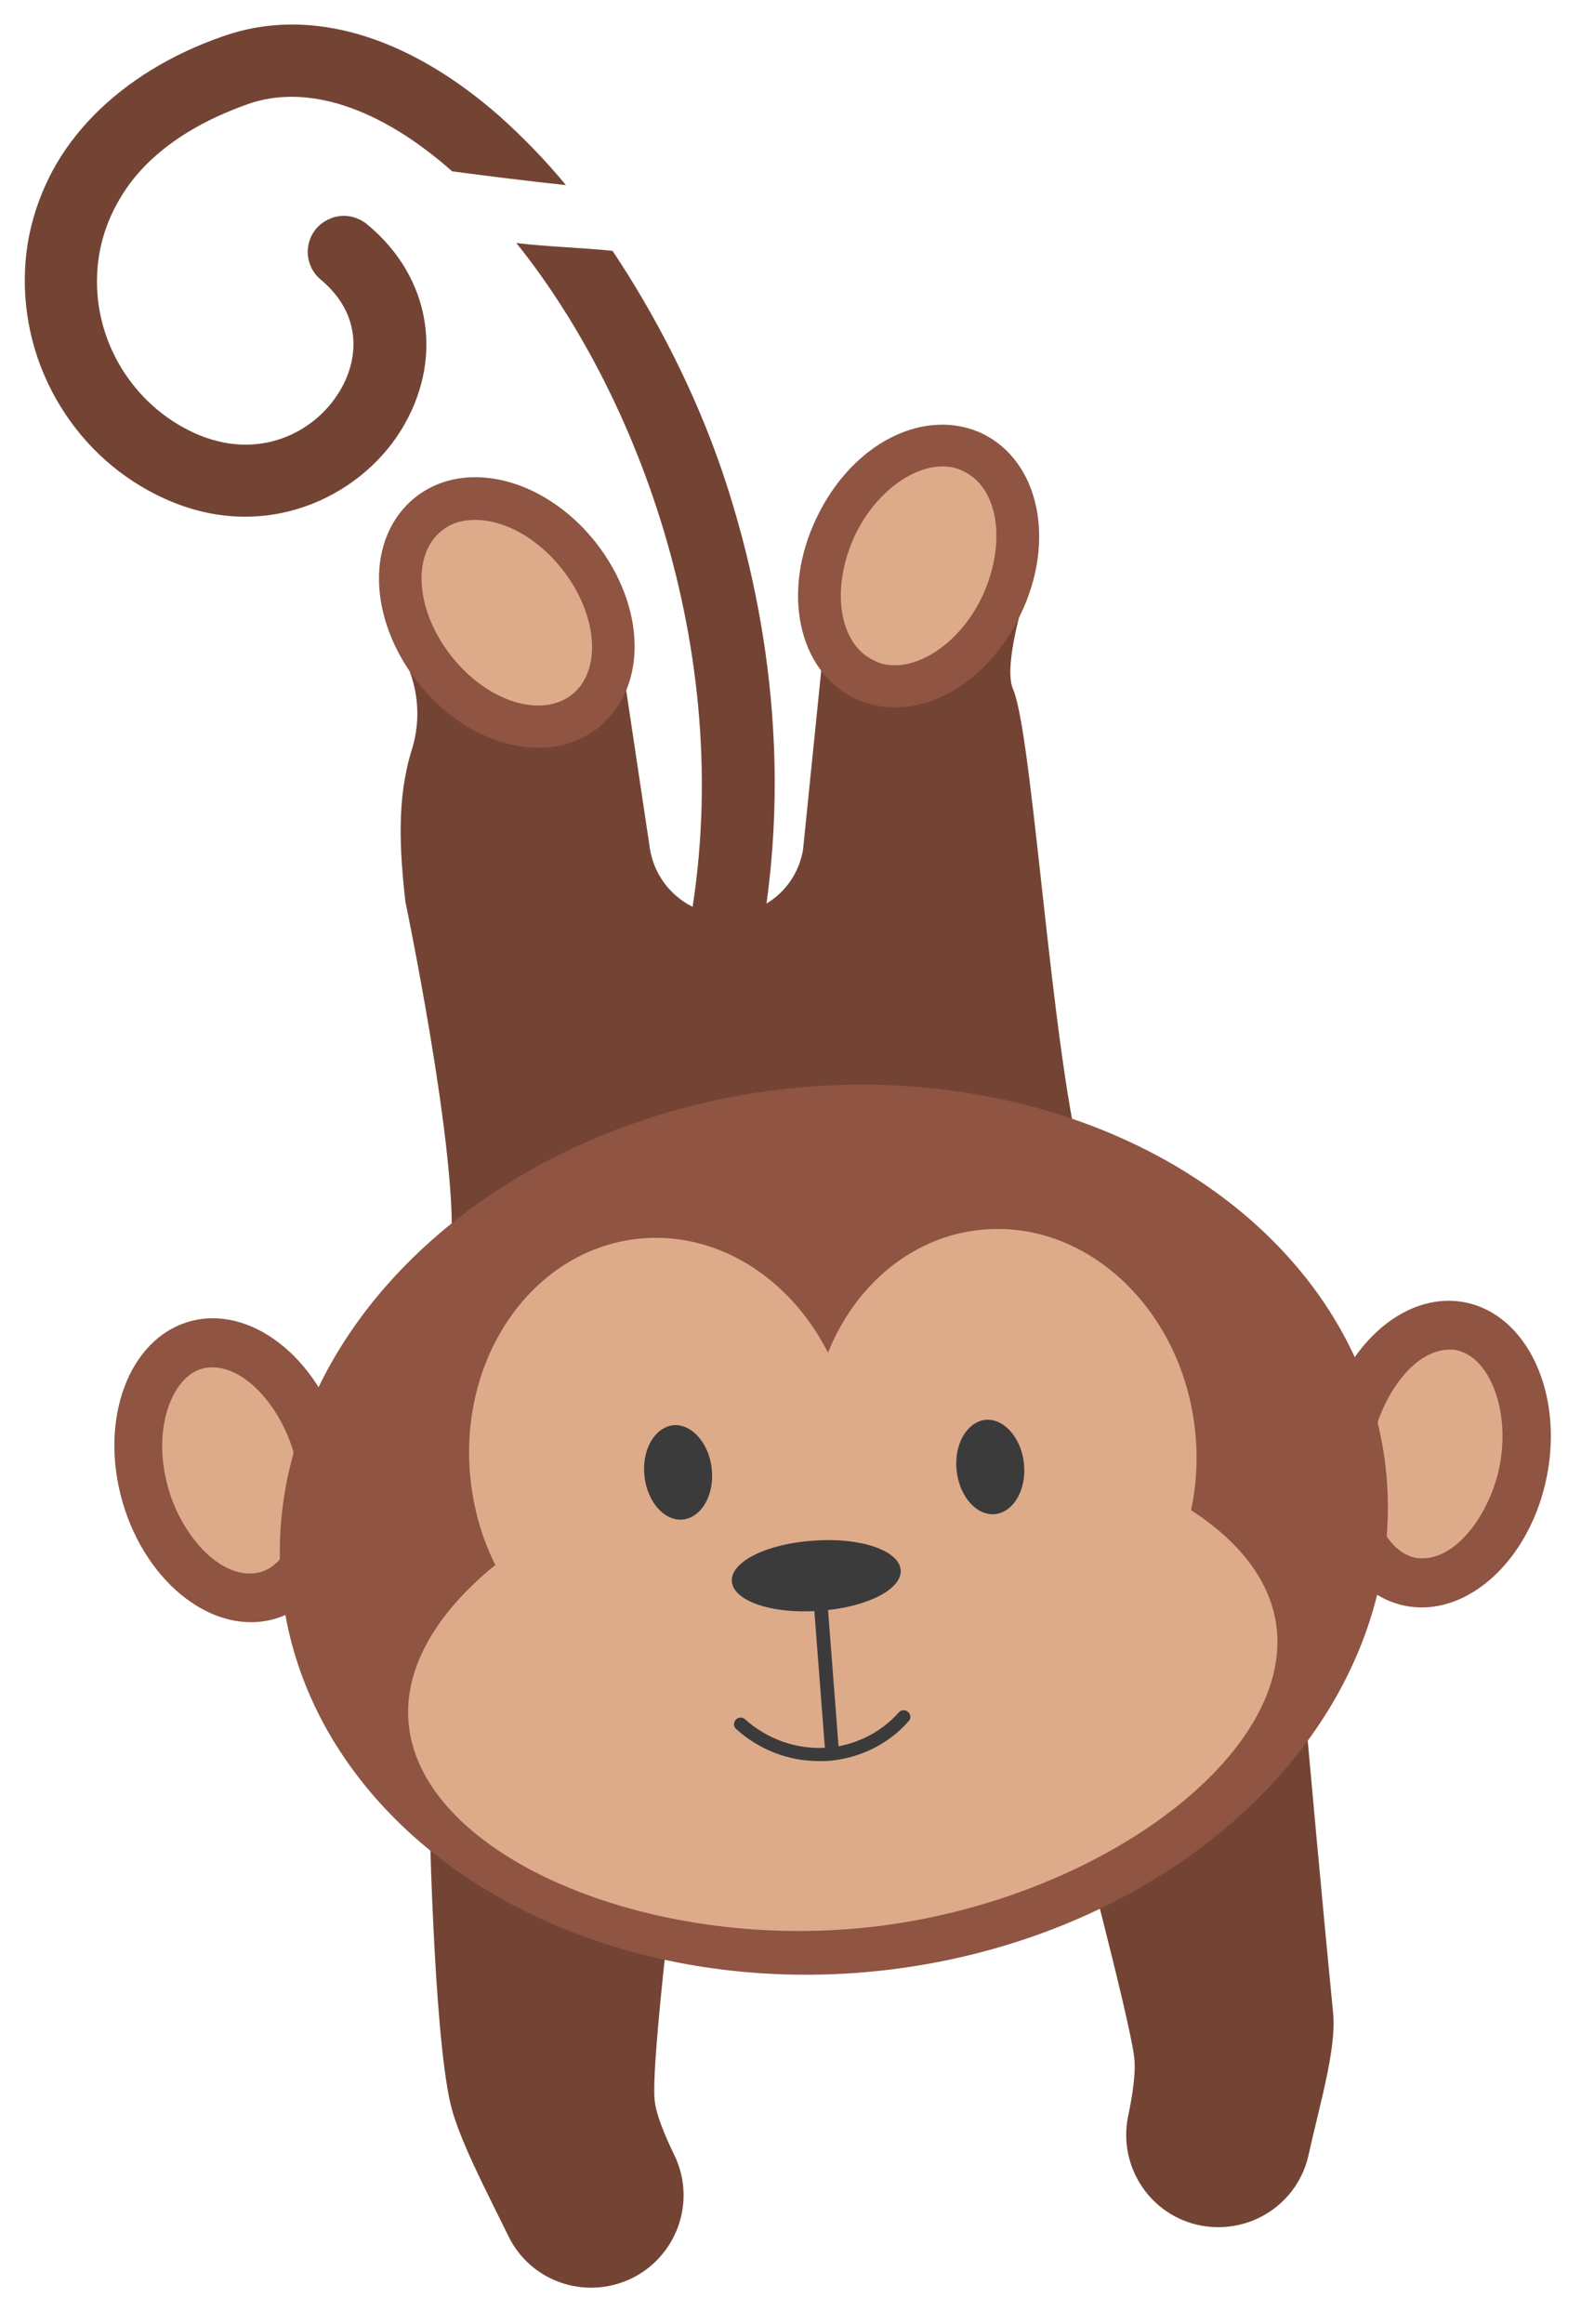 <?xml version="1.0" encoding="utf-8"?>
<!-- Generator: Adobe Illustrator 24.1.2, SVG Export Plug-In . SVG Version: 6.00 Build 0)  -->
<svg version="1.1" xmlns="http://www.w3.org/2000/svg"
	 xmlns:xlink="http://www.w3.org/1999/xlink" x="0px" y="0px"
	 viewBox="0 0 322.1 473.3"
	 style="enable-background:new 0 0 322.1 473.3;"
	 xml:space="preserve">
<style type="text/css">
	.st0{display:none;}
	.st1{display:inline;}
	.st2{fill:#FFFFFF;}
	.st3{fill:#734434;}
	.st4{fill:#8F5442;}
	.st5{fill:#DDAB8A;}
	.st6{fill:#3B3B3B;}
</style>
<g id="Слой_1">
</g>
<g id="Слой_1__x28_копия_x29_">
	<g class="st0">
		<g class="st1">
			<g>
				<g>
					<g>
						<path class="st2" d="M119.2,34.6c-2.3-2.7-4.6-5.3-7-7.8c-2.4-2.5-4.8-4.8-7.3-7C95.1,11.2,84.8,5.2,74.5,2.2
							C69.4,0.8,64.4,0,59.4,0C54.2,0,49,0.9,44.1,2.6c-5.7,2-11,4.5-15.8,7.4c-4.8,2.9-9.1,6.3-12.7,10.1c-1.8,1.9-3.5,3.9-5.1,5.9
							C9,28,7.6,30.2,6.3,32.4c-1.9,3.4-3.4,7-4.4,10.7c-1.1,3.8-1.7,7.7-1.9,11.6C-0.4,65.5,2.3,76.1,8,85.3
							c5.7,9.3,13.8,16.5,23.5,20.9c6,2.7,12.2,4.1,18.4,4.1c4.6,0,9.2-0.8,13.6-2.3c9.3-3.2,17.2-9.4,22.3-17.6
							c5.1-8.1,7-17,5.6-25.8C89.9,55.9,85.3,48,78,41.9c-0.3-0.3-0.6-0.5-0.9-0.7c-0.2-0.2-0.5-0.3-0.7-0.5c-1.4-0.8-3-1.4-4.6-1.6
							C71.1,39.1,70.6,39,70,39c-1,0-2.1,0.1-3.1,0.4c-1.2,0.3-2.4,0.8-3.4,1.5c-1.1,0.7-2.1,1.6-3,2.6c-2.1,2.5-3.1,5.8-2.8,9.1
							c0.3,3.3,1.9,6.3,4.4,8.4c3,2.5,4.6,5.3,4.8,8.4c0.2,2.6-0.6,5.5-2.2,8.1c-2.1,3.3-5.4,6-9.1,7.3c-1.8,0.6-3.7,0.9-5.6,0.9
							c-2.7,0-5.5-0.6-8.4-1.9c-5.2-2.4-9.6-6.3-12.6-11.3c-3.1-5-4.5-10.7-4.3-16.5c0.1-2.8,0.7-5.5,1.6-8c0.9-2.5,2.3-5,4-7.3
							c1.3-1.8,2.9-3.4,4.6-5c1.8-1.6,3.8-3.1,6-4.4c1.6-1,3.4-2,5.2-2.8c1.9-0.9,3.9-1.7,5.9-2.4c2.3-0.8,4.7-1.2,7.2-1.2
							c2.9,0,6.1,0.5,9.3,1.6c6.5,2.1,13.2,6.2,20,12.1c0.1,0.1,0.2,0.1,0.2,0.2l1.1,1l1.5,0.2c3.9,0.5,7.8,1,11.6,1.5
							c3.9,0.5,7.7,0.9,11.6,1.4l12.4,1.4L119.2,34.6z"/>
					</g>
				</g>
				<path class="st2" d="M101.7,23.6C92.3,15.4,82.6,9.8,73.1,7S54.4,4.3,45.7,7.3c-5.4,1.9-10.4,4.2-14.8,6.9s-8.4,5.9-11.8,9.3
					c-1.7,1.7-3.2,3.5-4.6,5.4s-2.6,3.8-3.8,5.9c-1.7,3.1-3,6.3-4,9.7S5.2,51.4,5.1,55c-0.5,9.9,2.2,19.5,7.2,27.7
					s12.3,14.9,21.3,19c10.1,4.6,19.9,4.5,28.3,1.7s15.4-8.6,19.7-15.5c4.5-7.2,6.1-15,4.9-22.4c-1.2-7.4-5.1-14.3-11.7-19.7
					c-0.2-0.1-0.3-0.2-0.5-0.4c-0.2-0.1-0.3-0.2-0.5-0.3c-0.9-0.5-1.8-0.8-2.7-0.9c-0.9-0.1-1.9-0.1-2.8,0.2
					c-0.7,0.2-1.4,0.5-2.1,0.9s-1.2,0.9-1.8,1.5c-1.3,1.6-1.8,3.5-1.7,5.4c0.2,1.9,1.1,3.7,2.6,5c4.4,3.6,6.3,7.8,6.6,11.8
					c0.3,4-0.9,8-2.9,11.1c-2.5,4-6.6,7.6-11.7,9.3s-11.2,1.8-17.7-1.1c-6.3-2.8-11.4-7.5-14.8-13.2s-5.3-12.4-5-19.3
					c0.2-3.3,0.8-6.5,1.9-9.5c1.1-3,2.7-5.9,4.7-8.5c1.5-2,3.3-4,5.3-5.7s4.3-3.5,6.7-5c1.8-1.1,3.7-2.1,5.7-3.1
					c2-0.9,4.2-1.8,6.4-2.6c6-2.1,12.7-1.9,19.7,0.4c7,2.3,14.4,6.7,21.7,13.1c0,0,0.1,0.1,0.1,0.1c0,0,0.1,0.1,0.1,0.1
					c3.9,0.5,7.7,1,11.6,1.5c3.9,0.5,7.7,0.9,11.6,1.4c-2.2-2.6-4.4-5.1-6.7-7.5C106.4,27.9,104.1,25.7,101.7,23.6z"/>
				<g>
					<g>
						<path class="st2" d="M161.7,138.4c-1.6-14.8-4.9-29.7-9.8-44.1c-2.7-8-6.1-16.1-10.2-24.2c-3.8-7.5-8-14.8-12.7-21.8l-1.3-2
							l-2.3-0.2c-3.1-0.3-6.2-0.5-9.2-0.7l-0.8-0.1c-3.4-0.2-6.4-0.4-9.5-0.8l-12.1-1.4l7.6,9.5c13.4,16.7,24.2,38.4,30.4,61.3
							c7.1,25.9,8.2,52.5,3.2,77c-0.7,3.2,0,6.5,1.8,9.3c1.8,2.8,4.6,4.6,7.9,5.3c0.8,0.2,1.6,0.2,2.5,0.2c0.5,0,0.9,0,1.4-0.1
							c1.2-0.1,2.4-0.5,3.6-1c1.8-0.8,3.4-2,4.6-3.5c1.3-1.6,2.2-3.4,2.6-5.4C163,177.3,163.8,157.9,161.7,138.4z"/>
					</g>
				</g>
				<path class="st2" d="M147.1,95.9c-2.7-8.1-6.1-16-9.9-23.5c-3.8-7.5-8-14.7-12.4-21.3c-3.3-0.3-6.6-0.6-9.8-0.8
					s-6.5-0.5-9.8-0.8c13.2,16.4,24.6,38.4,31.3,63.1s8.8,52.1,3.3,79.4c-0.4,2,0,4,1.1,5.5c1,1.6,2.7,2.8,4.7,3.2
					c0.8,0.2,1.5,0.2,2.3,0.1s1.5-0.3,2.1-0.6c1.1-0.5,2-1.2,2.8-2.1c0.7-0.9,1.3-2,1.5-3.2c4.1-20.1,4.2-39.1,2.3-55.9
					C154.9,122.1,151,107.4,147.1,95.9z"/>
				<g>
					<g>
						<g>
							<path class="st2" d="M142.1,437.1c-1.1-2.2-1.9-4.2-2.5-5.9c-0.8-2.2-1.1-3.4-1.2-3.9c-0.1-0.9-0.4-5.8,2.3-29.5
								c1.4-12.9,3-25.1,3-25.2l0.6-5l-61.9-7.4l0.1,5.7c0,0.1,0.2,12.1,0.9,25.8c0.9,18.6,2.1,31.4,3.7,38.1
								c0.8,3.5,2.4,7.8,5.1,13.5c1.5,3.2,3.2,6.7,4.9,10c0.8,1.5,1.5,3,2.2,4.5c2.8,5.6,7.5,9.8,13.4,11.9c2.5,0.9,5.2,1.3,7.9,1.3
								c0,0,0,0,0,0c3.5,0,6.9-0.8,10-2.2c5.8-2.7,10.1-7.5,12.3-13.5C145.1,449.3,144.8,442.9,142.1,437.1z"/>
						</g>
					</g>
					<path class="st2" d="M87.4,365.8c0,0,0.2,11.9,0.9,25.7c0.7,13.8,1.8,29.5,3.6,37.2c0.8,3.6,2.6,7.9,4.8,12.5
						c2.2,4.6,4.7,9.6,7.1,14.4c2.3,4.6,6.1,7.8,10.6,9.4c4.5,1.6,9.5,1.5,14.2-0.7l0,0l0,0c4.7-2.2,8.1-6.1,9.7-10.6
						c1.6-4.5,1.6-9.7-0.7-14.4c-1-2.2-2-4.3-2.7-6.2c-0.7-1.9-1.2-3.6-1.4-5c-0.5-3.6,0.8-17.7,2.2-30.8c1.4-13.1,3-25.3,3-25.3
						l-25.6-3.1L87.4,365.8z"/>
					<g>
						<g>
							<path class="st2" d="M276.5,409.6c-1.2-12.1-2.6-27.2-3.6-37.7c-1.1-11.6-1.8-20.2-1.8-20.2l-0.6-6.2L212.4,364l1.2,4.6
								c0,0.1,3,11.3,6,23.2c5.2,20.7,6.3,26.5,6.4,28c0,0.5,0.1,1.7-0.2,4.1c-0.2,1.8-0.6,3.9-1.1,6.3c-1.3,6.2,0,12.6,3.5,17.9
								c3.5,5.3,8.9,8.9,15.2,10.1c1.5,0.3,3.1,0.5,4.6,0.5c4.6,0,9.1-1.3,13-3.9c5.2-3.4,8.9-8.7,10.2-14.8
								c0.5-2.4,1.1-4.9,1.7-7.3c0.7-2.8,1.4-5.6,1.9-8.4C276.5,417.9,276.9,413.3,276.5,409.6z"/>
						</g>
					</g>
					<path class="st2" d="M266.2,352.1c0,0,0.8,8.6,1.8,20.2c1.1,11.6,2.4,26,3.6,37.7c0.4,3.7-0.3,8.3-1.4,13.3
						c-1.1,5-2.5,10.4-3.7,15.6c-1.1,5-4.1,9.1-8,11.7c-4,2.6-8.9,3.7-13.9,2.7l0,0l0,0c-5.1-1-9.3-4-12-8c-2.7-4-3.8-9-2.8-14.1
						c0.5-2.4,0.9-4.7,1.1-6.7c0.2-2,0.3-3.8,0.2-5.2c-0.4-3.7-3.5-16.7-6.6-28.8s-6-23.3-6-23.3l23.8-7.6L266.2,352.1z"/>
					<g>
						<g>
							<path class="st2" d="M227.2,241.8c-3.9-8.4-7.3-38.2-8.9-52.5c-0.4-3.2-0.7-6.3-1.1-9.5c-2.6-23.2-4.1-36.6-6.2-41.3
								c0-0.1-0.7-2.2,1.2-10.5c1.2-4.8,2.6-9.1,2.6-9.1l2.8-8.1l-53.7,10l-5.3,51.8c-0.4,2.3-1.5,4.3-3.2,5.9
								c-1.7,1.6-3.9,2.6-6.2,2.9c-0.4,0-0.8,0.1-1.2,0.1c-2.4,0-4.7-0.8-6.6-2.2c-2.2-1.7-3.7-4.2-4.1-7l-5.4-36l-58.5-14.4
								l5.7,17.7c0.6,1.9,0.9,3.8,0.9,5.8c0,2-0.3,3.9-0.9,5.8c-1.6,5-2.4,10.4-2.5,16.6c-0.1,5.8,0.4,11.6,1,16.5l0,0.2l0,0.2
								c0,0.2,3.3,15.9,6,32.9c4.8,30.8,3.3,37.9,2.7,39.3c-2.2,5.3-0.6,9.4,1,11.8c6.6,9.7,28.1,11.8,45,11.8
								c8.1,0,16.8-0.5,25.6-1.4c28.1-2.9,61-11,68.7-24.6C229,250.4,229.1,246,227.2,241.8z"/>
						</g>
					</g>
					<path class="st2" d="M80.9,128.8l1.5,4.6l1.5,4.6c0.8,2.4,1.1,4.9,1.1,7.3c0,2.5-0.4,5-1.1,7.3c-1.6,4.9-2.2,10-2.3,15.2
						c-0.1,5.2,0.4,10.5,1,15.8c0,0,3.3,15.8,6,33.1c2.7,17.3,4.8,36,2.4,41.9c-6.2,15.4,30.2,19.1,66.4,15.4
						c36.2-3.8,72.2-15.2,65.2-30.2c-3.8-8.2-6.8-31.5-9.3-54.1c-2.5-22.5-4.7-44.3-6.9-49.4c-1.2-2.7-0.2-8.5,1-13.6
						c1.2-5.1,2.7-9.6,2.7-9.6l-20.8,3.9l-20.8,3.9l-2.5,24.1l-2.5,24.1c-0.6,3.5-2.3,6.5-4.7,8.8c-2.4,2.3-5.6,3.8-9.1,4.2h0h0
						c-4.2,0.5-8.3-0.8-11.4-3.2c-3.1-2.4-5.4-6-6-10.2l-2.4-16.3l-2.4-16.3l-23.3-5.7L80.9,128.8z"/>
					<g>
						<g>
							<g>
								<path class="st2" d="M317.4,275.3c-3.8-8.2-10.2-13.5-17.9-15c-1.4-0.3-2.9-0.4-4.3-0.4c-6.2,0-12.6,2.7-17.9,7.5
									c-6.2,5.7-10.7,14-12.5,23.3s-0.8,18.6,2.8,26.3c3.8,8.2,10.2,13.5,17.9,15c1.4,0.3,2.9,0.4,4.3,0.4
									c6.2,0,12.6-2.7,17.9-7.5c6.2-5.7,10.7-14,12.5-23.3C322,292.3,321,283,317.4,275.3z"/>
							</g>
						</g>
						<path class="st2" d="M315.3,300.6c-1.7,8.5-5.7,15.8-11,20.6c-5.2,4.8-11.6,7.1-17.9,5.9c-6.3-1.2-11.3-5.8-14.3-12.2
							c-3-6.4-4.1-14.6-2.4-23.2c1.7-8.5,5.7-15.8,11-20.6c5.2-4.8,11.6-7.1,17.9-5.9c6.3,1.2,11.3,5.8,14.3,12.2
							C315.9,283.8,316.9,292.1,315.3,300.6z"/>
						<g>
							<g>
								<path class="st2" d="M310.9,289.2c-0.3-3.5-1.2-6.8-2.5-9.6c-0.6-1.3-1.7-3.3-3.4-5.1c-2.1-2.3-4.6-3.8-7.4-4.4
									c-0.4-0.1-0.8-0.1-1.2-0.2c-0.4,0-0.8-0.1-1.2-0.1c-5,0-9.9,2.8-13.9,7.9c-3.2,4.1-5.7,9.5-6.7,14.9
									c-0.7,3.5-0.9,7-0.5,10.5c0.3,3.5,1.2,6.8,2.5,9.6c0.6,1.3,1.7,3.3,3.4,5.1c2.1,2.3,4.6,3.8,7.4,4.4
									c0.4,0.1,0.8,0.1,1.2,0.2c0.4,0,0.8,0.1,1.2,0.1c5,0,9.9-2.8,13.9-7.9c3.2-4.1,5.7-9.5,6.7-14.9
									C311.1,296.2,311.3,292.6,310.9,289.2z"/>
							</g>
						</g>
						<path class="st2" d="M289.8,317.4c-0.2,0-0.5,0-0.7,0c-0.2,0-0.5-0.1-0.7-0.1c-2-0.4-3.5-1.5-4.7-2.8c-1.2-1.3-2-2.8-2.5-3.9
							c-1.1-2.4-1.8-5.1-2.1-8c-0.3-2.9-0.1-6,0.5-9c0.9-4.5,3-9.2,5.7-12.7s6.3-6,10-6c0.2,0,0.5,0,0.7,0c0.2,0,0.5,0.1,0.7,0.1
							c2,0.4,3.5,1.5,4.7,2.8c1.2,1.3,2,2.8,2.5,3.9c1.1,2.4,1.8,5.1,2.1,8c0.3,2.9,0.1,6-0.5,9c-0.9,4.5-3,9.2-5.7,12.7
							C297,315,293.5,317.4,289.8,317.4z"/>
					</g>
					<g>
						<g>
							<g>
								<path class="st2" d="M74.2,291.7c-2.6-9.1-7.8-17-14.5-22.1c-5.1-4-10.9-6-16.5-6c-2.1,0-4.2,0.3-6.2,0.9
									c-7.5,2.2-13.4,8-16.5,16.5c-2.9,7.9-3.1,17.3-0.5,26.4s7.8,17,14.5,22.1c5.1,4,10.9,6,16.5,6c2.1,0,4.2-0.3,6.2-0.9
									c7.5-2.2,13.4-8,16.5-16.5C76.6,310.2,76.8,300.8,74.2,291.7z"/>
							</g>
						</g>
						<path class="st2" d="M69.4,293.1c2.4,8.4,2.1,16.7-0.4,23.3c-2.5,6.6-7.1,11.6-13.2,13.4c-6.2,1.8-12.7,0-18.3-4.3
							s-10.3-11.2-12.7-19.5c-2.4-8.4-2.1-16.7,0.4-23.3c2.5-6.6,7.1-11.6,13.2-13.4s12.7,0,18.3,4.3
							C62.3,277.9,67,284.7,69.4,293.1z"/>
						<g>
							<g>
								<path class="st2" d="M64.6,294.4c-1.4-5-4.2-10.1-7.6-13.8c-4.2-4.7-9-7.1-13.8-7.1c-0.6,0-1.2,0-1.8,0.1
									c-0.6,0.1-1.2,0.2-1.7,0.4c-4.7,1.3-8.5,5.6-10.4,11.6c-1.8,5.7-1.8,12.4,0.1,19c1.4,5,4.2,10.1,7.6,13.8
									c4.2,4.7,9,7.1,13.8,7.1c0.6,0,1.2,0,1.7-0.1c0.6-0.1,1.2-0.2,1.7-0.4c2.7-0.8,5.1-2.5,7-5c1.5-1.9,2.4-4,2.9-5.4
									c1.1-3,1.7-6.3,1.7-9.8C66.1,301.4,65.6,297.9,64.6,294.4z"/>
							</g>
						</g>
						<path class="st2" d="M50.9,320.5c-3.6,0-7.2-2.2-10.1-5.5s-5.3-7.6-6.5-11.9c-1.8-6.1-1.6-11.8-0.2-16.1c1.4-4.4,4-7.4,7-8.3
							c0.3-0.1,0.7-0.2,1-0.2c0.3,0,0.7-0.1,1.1-0.1c3.6,0,7.2,2.2,10.1,5.5c2.9,3.3,5.3,7.6,6.5,11.9c0.9,3,1.3,6,1.3,9
							s-0.5,5.7-1.4,8.1c-0.4,1.1-1.1,2.7-2.2,4.1c-1.1,1.4-2.5,2.7-4.4,3.2c-0.3,0.1-0.7,0.2-1,0.2S51.3,320.5,50.9,320.5z"/>
					</g>
					<g>
						<g>
							<path class="st2" d="M287.1,298.3c-2.9-25.5-17.9-48-42.4-63.4c-19.8-12.4-43.7-19-69.1-19c-5.5,0-11,0.3-16.5,0.9
								c-31.1,3.5-59.4,16.5-79.5,36.7c-20.4,20.4-30.1,45.7-27.2,71.2c2.9,25.5,17.9,48,42.4,63.4c19.8,12.4,43.7,19,69.1,19
								c5.5,0,11-0.3,16.5-0.9c31.1-3.5,59.4-16.5,79.5-36.7C280.3,349.1,290,323.8,287.1,298.3z"/>
						</g>
					</g>
					<path class="st2" d="M282.2,298.8c2.8,24.8-7.3,48.6-25.8,67.2s-45.5,31.7-76.5,35.2c-31,3.5-60.3-3.4-82.4-17.3
						c-22.2-13.9-37.3-35-40.1-59.7c-2.8-24.8,7.3-48.6,25.8-67.2s45.5-31.7,76.5-35.2c31-3.5,60.3,3.4,82.4,17.3
						C264.3,253,279.4,274,282.2,298.8z"/>
					<g>
						<g>
							<g>
								<path class="st2" d="M125.2,107.4c-3.6-4.6-8.1-8.4-13-11c-5-2.7-10.3-4.1-15.4-4.1c-2.8,0-5.6,0.4-8.1,1.3
									c-2.6,0.9-5,2.2-7.1,3.9c-6.1,4.9-9.4,12.3-9.3,20.9c0.1,8.1,3.4,16.6,9.1,23.8c3.6,4.6,8.1,8.4,13,11
									c5,2.7,10.3,4.1,15.4,4.1c2.8,0,5.6-0.4,8.1-1.3c2.6-0.9,5-2.2,7.1-3.9c6.1-4.9,9.4-12.3,9.3-20.9
									C134.1,123,130.9,114.6,125.2,107.4z"/>
							</g>
						</g>
						<path class="st2" d="M109.7,152.3c-4.4,0-8.9-1.2-13.1-3.5c-4.2-2.3-8.1-5.6-11.4-9.7c-5.2-6.6-7.9-14-8-20.8s2.3-12.9,7.4-17
							c1.7-1.3,3.6-2.3,5.6-3c2-0.7,4.2-1,6.5-1c4.4,0,8.9,1.2,13.1,3.5s8.1,5.6,11.4,9.7c5.2,6.6,7.9,14,8,20.8
							c0.1,6.8-2.3,12.9-7.4,17c-1.7,1.3-3.6,2.3-5.6,3C114.2,151.9,112,152.3,109.7,152.3z"/>
						<g>
							<g>
								<path class="st2" d="M125.6,129.9c-0.5-5.8-3-11.9-7.1-17.2c-2.8-3.5-6.2-6.5-9.9-8.5c-3.9-2.2-7.9-3.3-11.8-3.3
									c-1.9,0-3.6,0.3-5.3,0.8c-1.7,0.6-3.3,1.4-4.7,2.5c-4.3,3.4-6.5,9.1-5.9,15.5c0.5,5.8,3,11.9,7.1,17.2
									c2.8,3.5,6.2,6.5,9.9,8.5c3.9,2.2,7.9,3.3,11.8,3.3c1.9,0,3.6-0.3,5.3-0.8c1.7-0.6,3.3-1.4,4.7-2.5
									C123.9,142,126.1,136.3,125.6,129.9z"/>
							</g>
						</g>
						<path class="st2" d="M109.7,143.7c-3,0-6.2-1-9.3-2.7c-3.1-1.7-6-4.2-8.4-7.3c-3.7-4.6-5.7-9.8-6.1-14.4
							c-0.4-4.6,1-8.8,4.1-11.2c0.9-0.7,2-1.3,3.1-1.6c1.1-0.4,2.4-0.6,3.7-0.6c3,0,6.2,1,9.3,2.7c3.1,1.7,6,4.2,8.4,7.3
							c3.7,4.6,5.7,9.8,6.1,14.4c0.4,4.6-1,8.8-4.1,11.2c-0.9,0.7-2,1.3-3.1,1.6C112.3,143.5,111,143.7,109.7,143.7z"/>
					</g>
					<g>
						<g>
							<g>
								<path class="st2" d="M216,102.1c-1.8-8.5-6.7-15-13.7-18.4c-1.6-0.8-3.3-1.3-5-1.7c-1.7-0.4-3.5-0.6-5.3-0.6
									c-6,0-12.1,2.1-17.5,6.1c-5.2,3.8-9.6,9.2-12.6,15.6c-4,8.3-5.2,17.3-3.6,25.3c1.8,8.5,6.7,15,13.7,18.4
									c1.6,0.8,3.3,1.3,5,1.7c1.7,0.4,3.5,0.6,5.3,0.6c6,0,12.1-2.1,17.5-6.1c5.2-3.8,9.6-9.2,12.6-15.6
									C216.4,119.1,217.6,110.1,216,102.1z"/>
							</g>
						</g>
						<path class="st2" d="M182.3,144.1c-1.4,0-2.8-0.2-4.2-0.5c-1.3-0.3-2.7-0.8-3.9-1.4c-5.8-2.8-9.6-8.2-11-14.9
							c-1.4-6.6-0.4-14.5,3.2-22.1c2.7-5.7,6.6-10.5,11.1-13.7c4.5-3.3,9.5-5.1,14.5-5.1c1.4,0,2.8,0.2,4.2,0.5
							c1.3,0.3,2.7,0.8,3.9,1.4c5.8,2.8,9.6,8.2,11,14.9s0.4,14.5-3.2,22.1c-2.7,5.7-6.6,10.5-11.1,13.7
							C192.3,142.3,187.3,144.1,182.3,144.1C182.3,144.1,182.3,144.1,182.3,144.1C182.3,144.1,182.3,144.1,182.3,144.1z"/>
						<g>
							<g>
								<path class="st2" d="M207.8,105.4c-0.9-6.4-4.3-11.4-9.3-13.8c-1-0.5-2.1-0.8-3.2-1.1c-1.1-0.2-2.2-0.4-3.3-0.4
									c-4.3,0-8.8,1.7-13,5c-3.9,3-7.1,7.1-9.4,11.9c-2.9,6-4,12.5-3.1,18.3c0.9,6.4,4.3,11.4,9.3,13.8c1,0.5,2.1,0.8,3.2,1.1
									c1.1,0.2,2.2,0.4,3.3,0.4h0c4.3,0,8.8-1.7,13-5c3.9-3,7.1-7.1,9.4-11.9C207.5,117.7,208.6,111.2,207.8,105.4z"/>
							</g>
						</g>
						<path class="st2" d="M182.3,135.5c-0.8,0-1.5-0.1-2.3-0.2s-1.4-0.4-2.1-0.7c-3.6-1.7-5.8-5.4-6.5-10
							c-0.7-4.6,0.2-10.1,2.7-15.4c2-4.1,4.8-7.6,7.9-10.1s6.6-3.9,9.9-3.9c0.8,0,1.5,0.1,2.3,0.2s1.4,0.4,2.1,0.7
							c3.6,1.7,5.8,5.4,6.5,10s-0.2,10.1-2.7,15.4c-2,4.1-4.8,7.6-7.9,10.1S185.5,135.5,182.3,135.5L182.3,135.5L182.3,135.5z"/>
					</g>
					<g>
						<g>
							<g>
								<path class="st2" d="M178.7,292.3c-1.5-13.2-7.4-25.1-16.6-33.6c-8.1-7.5-18.3-11.6-28.6-11.6c-1.5,0-3,0.1-4.4,0.2
									c-11.9,1.3-22.4,7.9-29.6,18.4c-7.1,10.3-10.2,23.3-8.7,36.5s7.4,25.1,16.6,33.6c8.1,7.5,18.3,11.6,28.6,11.6
									c1.5,0,3-0.1,4.4-0.2c11.9-1.3,22.4-7.9,29.6-18.4C177.1,318.4,180.2,305.5,178.7,292.3z"/>
							</g>
						</g>
						<path class="st2" d="M173.8,292.8c1.4,12.4-1.7,24.1-7.8,33.1c-6.1,8.9-15.3,15.1-26.1,16.3c-10.8,1.2-21.1-2.7-29-10.1
							c-8-7.3-13.6-18.1-15-30.5c-1.4-12.4,1.7-24.1,7.8-33.1c6.1-8.9,15.3-15.1,26.1-16.3c10.8-1.2,21.1,2.7,29,10.1
							C166.7,269.7,172.4,280.4,173.8,292.8z"/>
						<g>
							<g>
								<path class="st2" d="M248.3,290.5c-1.5-13.2-7.4-25.1-16.6-33.6c-8.1-7.5-18.3-11.6-28.6-11.6c-1.5,0-3,0.1-4.4,0.2
									c-11.9,1.3-22.4,7.9-29.6,18.4c-7.1,10.3-10.2,23.3-8.7,36.5c1.5,13.2,7.4,25.1,16.6,33.6c8.1,7.5,18.3,11.6,28.6,11.6
									c1.5,0,3-0.1,4.4-0.2c11.9-1.3,22.4-7.9,29.6-18.4C246.7,316.6,249.8,303.7,248.3,290.5z"/>
							</g>
						</g>
						<path class="st2" d="M243.3,291c1.4,12.4-1.7,24.1-7.8,33.1c-6.1,8.9-15.3,15.1-26.1,16.3c-10.8,1.2-21.1-2.7-29-10.1
							c-8-7.3-13.6-18.1-15-30.5c-1.4-12.4,1.7-24.1,7.8-33.1c6.1-8.9,15.3-15.1,26.1-16.3c10.8-1.2,21.1,2.7,29,10.1
							C236.3,267.9,241.9,278.6,243.3,291z"/>
						<g>
							<g>
								<path class="st2" d="M265,331.1c-1.6-14.5-13.7-27-34.1-34.9c-14-5.5-30.7-8.4-48.1-8.4c-5.7,0-11.5,0.3-17.1,1
									c-22.8,2.6-45.4,10.5-61.9,21.8c-18.1,12.3-27.1,27.1-25.5,41.6c1.6,14.4,14.1,27.7,34.1,36.4c14.7,6.4,32.6,9.9,50.3,9.9
									c5.1,0,10.2-0.3,15.2-0.8c22.6-2.5,45.1-11.1,61.9-23.4C257.5,361.2,266.7,345.5,265,331.1z"/>
							</g>
						</g>
						<path class="st2" d="M260.1,331.6c1.5,13.2-7.8,27.2-23.1,38.5c-15.3,11.3-36.8,19.9-59.5,22.4c-22.8,2.6-45.5-1.1-63-8.6
							s-29.6-19.1-31.1-32.3c-1.5-13.2,7.9-26.4,23.3-37s36.9-18.4,59.7-20.9c22.8-2.6,45.5,0.3,62.8,7.1
							C246.5,307.6,258.6,318.4,260.1,331.6z"/>
					</g>
					<g>
						<g>
							<path class="st2" d="M149.9,298.5c-0.4-3.6-1.8-6.9-4-9.3c-2.3-2.5-5.2-4-8.3-4c-0.4,0-0.7,0-1.1,0.1
								c-3.4,0.4-6.5,2.5-8.3,5.9c-1.6,2.9-2.2,6.4-1.8,10c0.4,3.6,1.8,6.9,4,9.3c2.3,2.5,5.2,3.9,8.3,3.9c0.4,0,0.7,0,1.1-0.1
								c3.4-0.4,6.5-2.5,8.3-5.9C149.7,305.7,150.3,302.1,149.9,298.5z"/>
						</g>
					</g>
					<path class="st2" d="M145,299.1c0.3,2.6-0.2,5.1-1.2,7c-1,1.9-2.6,3.1-4.5,3.4c-1.9,0.2-3.7-0.7-5.2-2.3
						c-1.4-1.6-2.5-3.9-2.8-6.6c-0.3-2.6,0.2-5.1,1.2-7c1-1.9,2.6-3.1,4.5-3.4c1.9-0.2,3.7,0.7,5.2,2.3
						C143.6,294.1,144.7,296.4,145,299.1z"/>
					<g>
						<g>
							<path class="st2" d="M213.5,297.4c-0.4-3.6-1.8-6.9-4-9.3c-2.3-2.5-5.2-4-8.3-4c-0.4,0-0.7,0-1.1,0.1
								c-3.4,0.4-6.5,2.5-8.3,5.9c-1.6,2.9-2.2,6.4-1.8,10c0.4,3.6,1.8,6.9,4,9.3c2.3,2.5,5.2,3.9,8.3,3.9c0.4,0,0.7,0,1.1-0.1
								c3.4-0.4,6.5-2.5,8.3-5.9C213.3,304.6,214,301,213.5,297.4z"/>
						</g>
					</g>
					<path class="st2" d="M208.6,298c0.3,2.6-0.2,5.1-1.2,7c-1,1.9-2.6,3.1-4.5,3.4c-1.9,0.2-3.7-0.7-5.2-2.3
						c-1.4-1.6-2.5-3.9-2.8-6.6c-0.3-2.6,0.2-5.1,1.2-7c1-1.9,2.6-3.1,4.5-3.4c1.9-0.2,3.7,0.7,5.2,2.3S208.3,295.4,208.6,298z"/>
					<g>
						<g>
							<path class="st2" d="M188.5,319.4c-0.2-2.4-1.5-6.7-8.8-9.1c-3.1-1.1-7-1.6-11.1-1.6c-1,0-2.1,0-3.2,0.1
								c-5.2,0.4-10.2,1.6-13.9,3.4c-6.9,3.4-7.6,7.9-7.4,10.2c0.2,2.3,1.5,6.7,8.8,9.1c3.1,1.1,7,1.6,11.1,1.6c1,0,2.1,0,3.2-0.1
								c5.2-0.4,10.2-1.6,13.9-3.4C187.9,326.2,188.6,321.8,188.5,319.4z"/>
						</g>
					</g>
					<path class="st2" d="M183.5,319.8c0.1,2-1.7,3.9-4.7,5.4c-3,1.5-7.3,2.6-12,2.9c-4.7,0.3-9.1-0.2-12.3-1.3
						c-3.2-1.1-5.2-2.7-5.4-4.7c-0.1-2,1.7-3.9,4.7-5.4c3-1.5,7.3-2.6,12-2.9c4.7-0.3,9.1,0.2,12.3,1.3
						C181.3,316.1,183.4,317.8,183.5,319.8z"/>
					<g>
						<g>
							<g>
								<g>
									
										<rect x="161.7" y="315.4" transform="matrix(0.997 -7.693651e-02 7.693651e-02 0.997 -25.53 13.931)" class="st2" width="12.8" height="45.8"/>
								</g>
							</g>
							<polygon class="st2" points="168,356.3 166.7,338.4 165.3,320.6 166.7,320.4 168,320.3 169.4,338.2 170.8,356.1 169.4,356.2 
															"/>
						</g>
						<g>
							<g>
								<g>
									<path class="st2" d="M190.5,349.2c-0.1-1.7-0.9-3.3-2.2-4.4c-1.2-1-2.7-1.6-4.2-1.6l-0.2,0l-0.2,0
										c-1.7,0.1-3.3,0.9-4.4,2.1c-1.4,1.6-3.1,2.9-5.1,3.8c-2,1-4.1,1.5-6.3,1.6c-0.3,0-0.7,0-1,0c-1.9,0-3.9-0.3-5.7-1
										c-2.2-0.8-4.2-2-6-3.5c-1.2-1-2.7-1.6-4.3-1.6l-0.2,0l-0.1,0c-1.7,0.1-3.3,0.9-4.4,2.1c-1.1,1.3-1.7,2.9-1.6,4.6
										c0.1,1.7,0.9,3.3,2.1,4.4c2.8,2.5,6,4.4,9.4,5.8c3.4,1.3,7.1,2,10.8,2c0.3,0,0.6,0,0.9,0c0.3,0,0.6,0,0.9,0
										c3.9-0.2,7.6-1.2,11.1-2.9c3.5-1.7,6.6-4,9.1-6.9C190,352.5,190.6,350.9,190.5,349.2z"/>
								</g>
							</g>
							<path class="st2" d="M166.8,358.7c-3.1,0-6.1-0.6-9-1.7c-2.8-1.1-5.5-2.7-7.9-4.8c-0.3-0.3-0.4-0.6-0.5-0.9
								c0-0.4,0.1-0.7,0.3-1c0.3-0.3,0.6-0.4,0.9-0.5c0.4,0,0.7,0.1,1,0.3c2.3,2,4.9,3.6,7.6,4.5c2.8,1,5.7,1.4,8.7,1.2
								c2.9-0.2,5.7-0.9,8.2-2.1c2.5-1.2,4.8-2.9,6.7-5c0.3-0.3,0.6-0.4,0.9-0.5c0.4,0,0.7,0.1,1,0.3c0.3,0.3,0.4,0.6,0.5,0.9
								s-0.1,0.7-0.3,1c-2.1,2.4-4.7,4.3-7.5,5.7c-2.9,1.4-6,2.2-9.2,2.4c-0.3,0-0.5,0-0.8,0C167.4,358.7,167.1,358.7,166.8,358.7z"
								/>
						</g>
					</g>
				</g>
			</g>
		</g>
	</g>
	<g>
		<path class="st3" d="M101.7,23.6C82.9,7.1,63,1.3,45.7,7.3C34.9,11,25.9,16.6,19.1,23.5c-3.4,3.5-6.2,7.2-8.4,11.3
			C7.4,41,5.4,47.8,5.1,55c-0.9,19.8,10.5,38.5,28.5,46.6c20.1,9.1,39.4-0.1,48-13.8c9-14.4,6.3-31.3-6.8-42.1
			c-0.3-0.3-0.7-0.5-1-0.7c-1.7-1-3.7-1.3-5.6-0.8c-1.4,0.4-2.8,1.2-3.8,2.4c-2.6,3.1-2.2,7.8,1,10.4C74.1,64.3,73,73.7,69,80
			c-5,8.1-16.4,14.1-29.4,8.2c-12.5-5.7-20.5-18.7-19.8-32.5c0.3-6.6,2.6-12.7,6.5-18.1c3-4.1,7.1-7.7,12-10.7
			c3.6-2.2,7.7-4.1,12.2-5.7c12-4.2,26.7,0.6,41.4,13.5c0.1,0.1,0.2,0.1,0.2,0.2c7.7,1,15.5,2,23.2,2.8
			C111,32.5,106.4,27.8,101.7,23.6z"/>
		<path class="st3" d="M147.1,95.9c-5.5-16.1-13.5-31.6-22.3-44.8c-6.6-0.7-13-0.8-19.6-1.6c26.3,32.8,45.7,88,34.6,142.5
			c-0.8,4,1.8,7.9,5.8,8.7c1.5,0.3,3.1,0.1,4.4-0.5c2.1-0.9,3.8-2.8,4.3-5.3C162.5,154.7,154.9,118.9,147.1,95.9z"/>
		<g>
			<path class="st3" d="M87.4,365.8c0,0,0.8,47.5,4.4,62.8c1.7,7.1,7.1,17.3,11.8,26.9c4.5,9.2,15.5,13,24.8,8.7l0,0
				c9.4-4.4,13.5-15.6,9.1-25c-2.1-4.3-3.8-8.5-4.1-11.2c-1-7.3,5.2-56.1,5.2-56.1L87.4,365.8z"/>
			<path class="st3" d="M266.2,352.1c0,0,3.1,34.6,5.4,57.9c0.7,7.3-2.7,18.5-5,28.9c-2.2,10-11.9,16.3-22,14.4l0,0
				c-10.2-2-16.8-11.9-14.8-22.1c1-4.7,1.6-9.2,1.3-11.9c-0.7-7.3-12.6-52-12.6-52L266.2,352.1z"/>
			<path class="st3" d="M80.9,128.8l3,9.2c1.5,4.8,1.5,9.9,0,14.7c-3.1,9.9-2.5,20.4-1.3,31c0,0,13.2,63.3,8.4,75
				c-12.4,30.7,145.6,15.2,131.6-14.8c-7.7-16.4-11.8-93.3-16.2-103.5c-2.4-5.4,3.7-23.2,3.7-23.2l-41.6,7.7l-4.9,48.2
				c-1.2,7-6.8,12.3-13.8,13.1h0c-8.4,1-16.1-5-17.4-13.4l-4.9-32.7L80.9,128.8z"/>
			<g>
				
					<ellipse transform="matrix(0.193 -0.981 0.981 0.193 -54.531 525.971)" class="st4" cx="292.5" cy="296.1" rx="31.5" ry="23.2"/>
				<path class="st5" d="M289.8,317.4c-0.5,0-1,0-1.4-0.1c-3.9-0.8-6.2-4.5-7.2-6.7c-2.2-4.7-2.8-10.9-1.6-17
					c1.8-9,8.3-18.7,15.7-18.7c0.5,0,1,0,1.4,0.1c3.9,0.8,6.2,4.5,7.2,6.7c2.2,4.7,2.8,10.9,1.6,17
					C303.7,307.7,297.2,317.4,289.8,317.4z"/>
			</g>
			<g>
				
					<ellipse transform="matrix(0.961 -0.277 0.277 0.961 -80.978 24.688)" class="st4" cx="47.1" cy="299.5" rx="23.2" ry="31.5"/>
				<path class="st5" d="M50.9,320.5c-7.3,0-14.2-8.8-16.6-17.3c-3.5-12.2,0.8-22.7,6.8-24.4c0.7-0.2,1.4-0.3,2.1-0.3
					c7.3,0,14.2,8.8,16.6,17.3c1.7,6,1.7,12.2-0.1,17.1c-0.8,2.3-2.8,6.2-6.6,7.3C52.3,320.4,51.6,320.5,50.9,320.5z"/>
			</g>
			
				<ellipse transform="matrix(0.994 -0.112 0.112 0.994 -33.79 20.957)" class="st4" cx="169.8" cy="311.5" rx="113.1" ry="90.3"/>
			<g>
				<path class="st4" d="M109.7,152.3c-8.8,0-17.9-4.9-24.5-13.2c-10.4-13.2-10.7-29.7-0.6-37.8c3.4-2.7,7.6-4.1,12.2-4.1
					c8.7,0,17.9,4.9,24.5,13.2c10.4,13.2,10.7,29.7,0.6,37.8C118.5,150.9,114.3,152.3,109.7,152.3z"/>
				<path class="st5" d="M109.7,143.7c-6.1,0-12.8-3.8-17.7-10c-7.3-9.2-8.2-20.7-2-25.6c1.8-1.5,4.1-2.2,6.8-2.2
					c6.1,0,12.8,3.8,17.7,10c7.3,9.2,8.2,20.7,2,25.6C114.7,142.9,112.4,143.7,109.7,143.7z"/>
			</g>
			<g>
				<path class="st4" d="M182.3,144.1c-2.8,0-5.6-0.6-8.1-1.8c-11.6-5.6-15.1-21.8-7.8-36.9c5.5-11.5,15.5-18.9,25.6-18.9
					c2.8,0,5.6,0.6,8.1,1.8c11.6,5.6,15.1,21.8,7.8,36.9C202.4,136.7,192.3,144.1,182.3,144.1C182.3,144.1,182.3,144.1,182.3,144.1z
					"/>
				<path class="st5" d="M182.3,135.5c-1.6,0-3-0.3-4.3-1c-7.2-3.4-8.8-14.8-3.8-25.5c3.9-8.2,11.3-14,17.8-14c1.6,0,3,0.3,4.3,1
					c7.2,3.4,8.8,14.8,3.8,25.5C196.2,129.8,188.8,135.5,182.3,135.5L182.3,135.5z"/>
			</g>
			<g>
				
					<ellipse transform="matrix(0.994 -0.112 0.112 0.994 -32.413 16.952)" class="st5" cx="134.8" cy="297.2" rx="39.2" ry="45.2"/>
				
					<ellipse transform="matrix(0.994 -0.112 0.112 0.994 -31.778 24.729)" class="st5" cx="204.4" cy="295.4" rx="39.2" ry="45.2"/>
				<path class="st5" d="M260.1,331.6c3,26.5-37.1,55.8-82.7,60.9c-45.5,5.1-91.2-14.5-94.1-41c-3-26.5,37.5-52.8,83-57.9
					C211.8,288.5,257.1,305.2,260.1,331.6z"/>
			</g>
			<path class="st6" d="M145,299.1c0.6,5.3-2,9.9-5.8,10.4c-3.8,0.4-7.3-3.5-7.9-8.8c-0.6-5.3,2-9.9,5.8-10.4
				C140.8,289.9,144.4,293.8,145,299.1z"/>
			<path class="st6" d="M208.6,298c0.6,5.3-2,9.9-5.8,10.4c-3.8,0.4-7.3-3.5-7.9-8.8c-0.6-5.3,2-9.9,5.8-10.4
				C204.4,288.8,208,292.7,208.6,298z"/>
			<path class="st6" d="M183.5,319.8c0.3,4-7.2,7.7-16.7,8.3c-9.5,0.7-17.4-2-17.7-6c-0.3-4,7.2-7.7,16.7-8.3
				C175.3,313.1,183.2,315.8,183.5,319.8z"/>
			<g>
				<g>
					
						<rect x="166.7" y="320.4" transform="matrix(0.997 -7.681382e-02 7.681382e-02 0.997 -25.49 13.907)" class="st6" width="2.8" height="35.8"/>
				</g>
				<g>
					<path class="st6" d="M166.8,358.7c-6.2,0-12.1-2.3-16.8-6.5c-0.6-0.5-0.6-1.4-0.1-1.9c0.5-0.6,1.4-0.6,1.9-0.1
						c4.6,4.1,10.4,6.1,16.4,5.8c5.7-0.3,11.2-3,14.9-7.2c0.5-0.6,1.4-0.6,1.9-0.1c0.6,0.5,0.6,1.4,0.1,1.9
						c-4.2,4.8-10.3,7.7-16.8,8.1C167.9,358.7,167.3,358.7,166.8,358.7z"/>
				</g>
			</g>
		</g>
	</g>
</g>
</svg>
